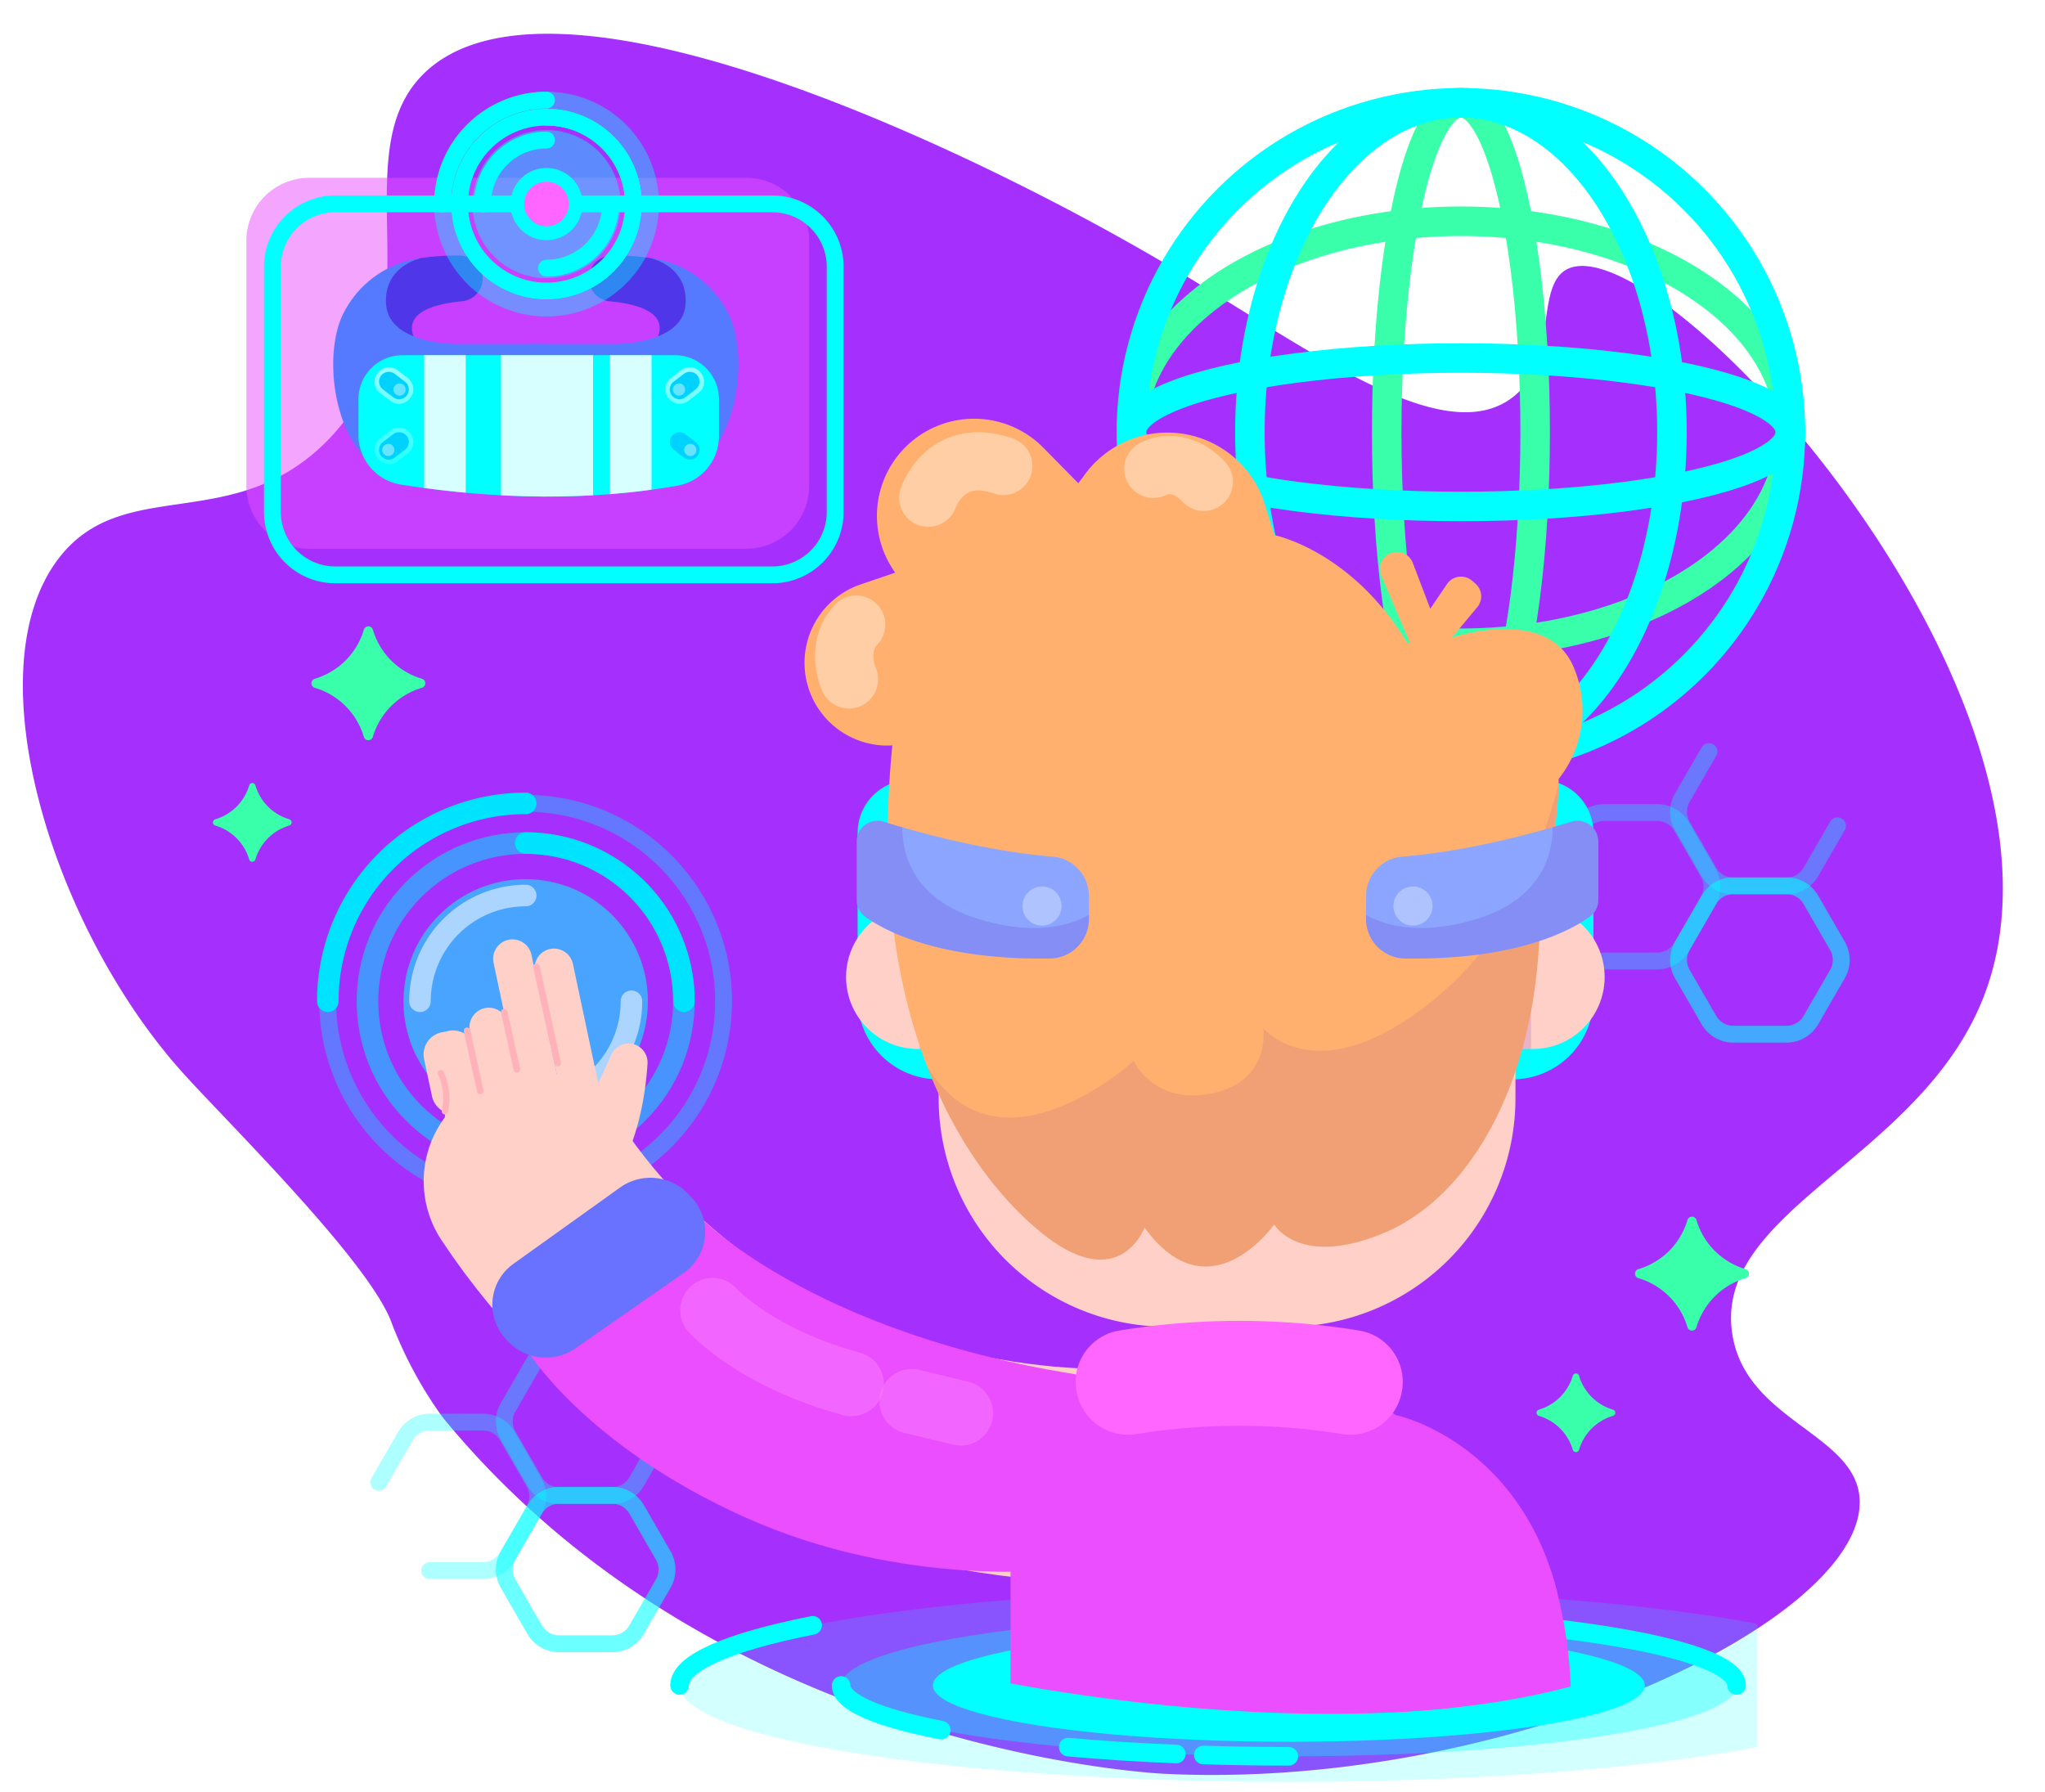 <svg xmlns="http://www.w3.org/2000/svg" xmlns:xlink="http://www.w3.org/1999/xlink" width="485" height="425" viewBox="0 0 485 425">
  <defs>
    <clipPath id="clip-path">
      <rect id="Rectángulo_412766" data-name="Rectángulo 412766" width="485" height="425" transform="translate(855 3463)" fill="#fff" stroke="#707070" stroke-width="1" opacity="0.49"/>
    </clipPath>
    <filter id="Trazado_990583" x="-3.574" y="-0.997" width="487.574" height="430.997" filterUnits="userSpaceOnUse">
      <feOffset dy="3" input="SourceAlpha"/>
      <feGaussianBlur stdDeviation="3" result="blur"/>
      <feFlood flood-opacity="0.161"/>
      <feComposite operator="in" in2="blur"/>
      <feComposite in="SourceGraphic"/>
    </filter>
    <clipPath id="clip-path-2">
      <path id="Trazado_992343" data-name="Trazado 992343" d="M760.467,175.425c-20.511,3.578-42.412,3.381-65.578-.247a11.94,11.94,0,0,1-10.1-11.79v-8.5a10.448,10.448,0,0,1,10.418-10.417h64.671a10.448,10.448,0,0,1,10.417,10.417v8.79A11.905,11.905,0,0,1,760.467,175.425Z" transform="translate(-684.788 -144.475)"/>
    </clipPath>
    <linearGradient id="linear-gradient" x1="0.5" y1="-2.44" x2="0.5" y2="3.476" gradientUnits="objectBoundingBox">
      <stop offset="0" stop-color="#fff"/>
      <stop offset="1" stop-color="#fff" stop-opacity="0"/>
    </linearGradient>
    <linearGradient id="linear-gradient-2" x1="0.5" y1="-4.091" x2="0.5" y2="1.824" xlink:href="#linear-gradient"/>
    <linearGradient id="linear-gradient-3" x1="0.5" y1="-2.44" x2="0.5" y2="3.476" xlink:href="#linear-gradient"/>
    <clipPath id="clip-path-5">
      <rect id="Rectángulo_412765" data-name="Rectángulo 412765" width="359.019" height="353.973"/>
    </clipPath>
  </defs>
  <g id="Enmascarar_grupo_1098777" data-name="Enmascarar grupo 1098777" transform="translate(-855 -3463)" clip-path="url(#clip-path)">
    <g id="Grupo_1158157" data-name="Grupo 1158157" transform="translate(-10)">
      <g transform="matrix(1, 0, 0, 1, 865, 3463)" filter="url(#Trazado_990583)">
        <path id="Trazado_990583-2" data-name="Trazado 990583" d="M530.2,253.785c27.574-69.938-75.575-182.876-98.324-173.008-8.535,3.7-1.855,23-14.184,31.2-17.069,11.359-48.759-13.075-81.588-32.429C292.465,53.816,193.5,5.633,161.494,33.51c-22.04,19.185,4.055,60.136-24.343,88.437-22.337,22.264-48.3,7.492-63.579,27.847-20.088,26.756-1.14,87.48,29.574,121.7,10.414,11.6,44.437,44.952,49.613,59.445a97.134,97.134,0,0,0,11.4,21.385c.6.855,1.212,1.612,2.061,2.619,63.816,76.272,163.612,82.582,169.892,82.885,81.976,3.958,165.837-36.5,164.782-64.919-.588-15.857-27.259-18.609-30.253-39.709C466.5,303.986,515.164,291.918,530.2,253.785Z" transform="translate(-59.85 -20.09)" fill="#a530fe"/>
      </g>
      <g id="Grupo_1158156" data-name="Grupo 1158156" transform="translate(-617.598 1939.754)">
        <g id="OBJECTS" transform="translate(1533.103 1515.246)">
          <g id="Grupo_1158124" data-name="Grupo 1158124" transform="translate(185.436 0)">
            <ellipse id="Elipse_11765" data-name="Elipse 11765" cx="17.605" cy="78.157" rx="17.605" ry="78.157" transform="translate(92.93 32.368)" fill="none" stroke="#3affaa" stroke-linecap="round" stroke-linejoin="round" stroke-miterlimit="10" stroke-width="7"/>
            <ellipse id="Elipse_11766" data-name="Elipse 11766" cx="78.157" cy="50.051" rx="78.157" ry="50.051" transform="translate(32.378 60.474)" fill="none" stroke="#3affaa" stroke-linecap="round" stroke-linejoin="round" stroke-miterlimit="10" stroke-width="7"/>
            <circle id="Elipse_11767" data-name="Elipse 11767" cx="78.157" cy="78.157" r="78.157" transform="translate(0 110.529) rotate(-45)" fill="none" stroke="aqua" stroke-linecap="round" stroke-linejoin="round" stroke-miterlimit="10" stroke-width="7"/>
            <ellipse id="Elipse_11768" data-name="Elipse 11768" cx="50.051" cy="78.157" rx="50.051" ry="78.157" transform="translate(60.483 32.368)" fill="none" stroke="aqua" stroke-linecap="round" stroke-linejoin="round" stroke-miterlimit="10" stroke-width="7"/>
            <ellipse id="Elipse_11769" data-name="Elipse 11769" cx="78.157" cy="17.605" rx="78.157" ry="17.605" transform="translate(32.378 92.92)" fill="none" stroke="aqua" stroke-linecap="round" stroke-linejoin="round" stroke-miterlimit="10" stroke-width="7"/>
          </g>
          <g id="Grupo_1158137" data-name="Grupo 1158137" transform="translate(7.926 26.787)">
            <path id="Trazado_992336" data-name="Trazado 992336" d="M759.67,163.344H656.046a14.921,14.921,0,0,1-14.921-14.921V90.27a14.92,14.92,0,0,1,14.921-14.921H759.669A14.92,14.92,0,0,1,774.59,90.27v58.153A14.92,14.92,0,0,1,759.67,163.344Z" transform="translate(-641.125 -51.958)" fill="#ea4eff" opacity="0.5"/>
            <path id="Trazado_992337" data-name="Trazado 992337" d="M769.821,173.5H666.2a14.921,14.921,0,0,1-14.921-14.921V100.422A14.92,14.92,0,0,1,666.2,85.5H769.821a14.92,14.92,0,0,1,14.921,14.921v58.153A14.92,14.92,0,0,1,769.821,173.5Z" transform="translate(-645.098 -55.931)" fill="none" stroke="aqua" stroke-linecap="round" stroke-linejoin="round" stroke-miterlimit="10" stroke-width="4"/>
            <g id="Grupo_1158134" data-name="Grupo 1158134" transform="translate(20.598 41.83)">
              <path id="Trazado_992338" data-name="Trazado 992338" d="M701.413,128.021c.91.455-4.751-4.75-.559-8.383,2.314-2.006,6.757-2.819,10.273-3.145a5.441,5.441,0,0,0,4.951-5.558h0a5.428,5.428,0,0,0-5.344-5.285,57.254,57.254,0,0,0-9.182.575c-7.343,1.108-12.994,11.317-12.016,15.788S701.134,127.881,701.413,128.021Z" transform="translate(-680.625 -105.644)" fill="#4f37e9"/>
              <g id="Grupo_1158129" data-name="Grupo 1158129">
                <path id="Trazado_992339" data-name="Trazado 992339" d="M724.117,127h-19.56s-16.316.261-17.045-9.361c-.7-9.221,8.383-11.037,8.383-11.037a24.168,24.168,0,0,0-18.722,13.552c-4.89,10.339-1.956,33.392,11.876,38s42.613-17.884,42.613-17.884Z" transform="translate(-674.967 -106.017)" fill="#567aff"/>
                <path id="Trazado_992340" data-name="Trazado 992340" d="M789.26,128.021c-.91.455,4.751-4.75.559-8.383-2.314-2.006-6.757-2.819-10.274-3.145a5.441,5.441,0,0,1-4.951-5.558h0a5.428,5.428,0,0,1,5.344-5.285,57.254,57.254,0,0,1,9.182.575c7.343,1.108,12.994,11.317,12.016,15.788S789.54,127.881,789.26,128.021Z" transform="translate(-713.954 -105.644)" fill="#4f37e9"/>
                <path id="Trazado_992341" data-name="Trazado 992341" d="M747.242,127H766.8s16.316.261,17.046-9.361c.7-9.221-8.383-11.037-8.383-11.037a24.168,24.168,0,0,1,18.722,13.552c4.89,10.339,1.956,33.392-11.876,38S739.7,140.27,739.7,140.27Z" transform="translate(-700.299 -106.017)" fill="#567aff"/>
                <path id="Trazado_992342" data-name="Trazado 992342" d="M760.467,175.425c-20.511,3.578-42.412,3.381-65.578-.247a11.94,11.94,0,0,1-10.1-11.79v-8.5a10.448,10.448,0,0,1,10.418-10.417h64.671a10.448,10.448,0,0,1,10.417,10.417v8.79A11.905,11.905,0,0,1,760.467,175.425Z" transform="translate(-678.81 -120.84)" fill="aqua"/>
                <g id="Grupo_1158128" data-name="Grupo 1158128" transform="translate(5.978 23.635)">
                  <g id="Grupo_1158125" data-name="Grupo 1158125" clip-path="url(#clip-path-2)">
                    <rect id="Rectángulo_412762" data-name="Rectángulo 412762" width="21.831" height="56.585" transform="translate(33.804 -14.531)" fill="#fff" opacity="0.84"/>
                  </g>
                  <g id="Grupo_1158126" data-name="Grupo 1158126" clip-path="url(#clip-path-2)">
                    <rect id="Rectángulo_412763" data-name="Rectángulo 412763" width="9.868" height="56.585" transform="translate(59.641 -14.531)" fill="#fff" opacity="0.84"/>
                  </g>
                  <g id="Grupo_1158127" data-name="Grupo 1158127" clip-path="url(#clip-path-2)">
                    <rect id="Rectángulo_412764" data-name="Rectángulo 412764" width="9.868" height="56.585" transform="translate(15.579 -14.531)" fill="#fff" opacity="0.84"/>
                  </g>
                </g>
              </g>
              <g id="Grupo_1158130" data-name="Grupo 1158130" transform="translate(9.796 26.495)">
                <path id="Trazado_992346" data-name="Trazado 992346" d="M694.821,157.164l-2.471-1.9a3.321,3.321,0,0,1-.608-4.642l.124-.161a3.32,3.32,0,0,1,4.642-.607l2.471,1.9a3.32,3.32,0,0,1,.607,4.642l-.124.161A3.322,3.322,0,0,1,694.821,157.164Z" transform="translate(-691.061 -149.173)" fill="url(#linear-gradient)"/>
                <path id="Trazado_992347" data-name="Trazado 992347" d="M696.169,156.98l-2.443-1.877a2.318,2.318,0,0,1-.424-3.24h0a2.318,2.318,0,0,1,3.24-.424l2.443,1.877a2.318,2.318,0,0,1,.424,3.24h0A2.317,2.317,0,0,1,696.169,156.98Z" transform="translate(-691.752 -149.874)" fill="#00d2ff"/>
                <path id="Trazado_992348" data-name="Trazado 992348" d="M701.334,156.935a1.446,1.446,0,1,1-1.446-1.446A1.446,1.446,0,0,1,701.334,156.935Z" transform="translate(-693.95 -151.645)" fill="#fff" opacity="0.4"/>
              </g>
              <g id="Grupo_1158131" data-name="Grupo 1158131" transform="translate(9.796 40.815)">
                <path id="Trazado_992349" data-name="Trazado 992349" d="M696.509,180.692l2.471-1.9a3.32,3.32,0,0,0,.607-4.642l-.124-.161a3.321,3.321,0,0,0-4.642-.608l-2.471,1.9a3.321,3.321,0,0,0-.608,4.642l.124.161A3.32,3.32,0,0,0,696.509,180.692Z" transform="translate(-691.061 -172.7)" fill="url(#linear-gradient-2)"/>
                <path id="Trazado_992350" data-name="Trazado 992350" d="M696.542,180.509l2.443-1.877a2.318,2.318,0,0,0,.424-3.24h0a2.318,2.318,0,0,0-3.24-.424l-2.443,1.877a2.318,2.318,0,0,0-.424,3.24h0A2.318,2.318,0,0,0,696.542,180.509Z" transform="translate(-691.752 -173.401)" fill="#00d2ff"/>
                <path id="Trazado_992351" data-name="Trazado 992351" d="M694.055,180.463a1.446,1.446,0,1,0,1.446-1.446A1.446,1.446,0,0,0,694.055,180.463Z" transform="translate(-692.233 -175.172)" fill="#fff" opacity="0.4"/>
              </g>
              <g id="Grupo_1158132" data-name="Grupo 1158132" transform="translate(78.745 26.495)">
                <path id="Trazado_992352" data-name="Trazado 992352" d="M809.789,157.164l2.471-1.9a3.321,3.321,0,0,0,.608-4.642l-.124-.161a3.32,3.32,0,0,0-4.642-.607l-2.471,1.9a3.321,3.321,0,0,0-.608,4.642l.124.161A3.322,3.322,0,0,0,809.789,157.164Z" transform="translate(-804.341 -149.173)" fill="url(#linear-gradient-3)"/>
                <path id="Trazado_992353" data-name="Trazado 992353" d="M809.823,156.98l2.442-1.877a2.318,2.318,0,0,0,.424-3.24h0a2.318,2.318,0,0,0-3.24-.424l-2.443,1.877a2.318,2.318,0,0,0-.424,3.24h0A2.317,2.317,0,0,0,809.823,156.98Z" transform="translate(-805.032 -149.874)" fill="#00d2ff"/>
                <path id="Trazado_992354" data-name="Trazado 992354" d="M807.336,156.935a1.446,1.446,0,1,0,1.446-1.446A1.446,1.446,0,0,0,807.336,156.935Z" transform="translate(-805.513 -151.645)" fill="#fff" opacity="0.4"/>
              </g>
              <g id="Grupo_1158133" data-name="Grupo 1158133" transform="translate(78.746 40.815)">
                <path id="Trazado_992355" data-name="Trazado 992355" d="M808.1,180.692l-2.471-1.9a3.321,3.321,0,0,1-.608-4.642l.124-.161a3.321,3.321,0,0,1,4.642-.608l2.471,1.9a3.321,3.321,0,0,1,.608,4.642l-.124.161A3.32,3.32,0,0,1,808.1,180.692Z" transform="translate(-804.342 -172.7)" fill="url(#linear-gradient-2)"/>
                <path id="Trazado_992356" data-name="Trazado 992356" d="M809.45,180.509l-2.443-1.877a2.318,2.318,0,0,1-.424-3.24h0a2.318,2.318,0,0,1,3.24-.424l2.442,1.877a2.318,2.318,0,0,1,.424,3.24h0A2.318,2.318,0,0,1,809.45,180.509Z" transform="translate(-805.033 -173.401)" fill="#00d2ff"/>
                <path id="Trazado_992357" data-name="Trazado 992357" d="M814.615,180.463a1.446,1.446,0,1,1-1.446-1.446A1.446,1.446,0,0,1,814.615,180.463Z" transform="translate(-807.231 -175.172)" fill="#fff" opacity="0.4"/>
              </g>
            </g>
            <g id="Grupo_1158136" data-name="Grupo 1158136" transform="translate(41.566 0)">
              <g id="Grupo_1158135" data-name="Grupo 1158135" transform="translate(0)">
                <circle id="Elipse_11770" data-name="Elipse 11770" cx="24.659" cy="24.659" r="24.659" transform="translate(0 48.021) rotate(-76.832)" fill="none" stroke="aqua" stroke-linecap="round" stroke-linejoin="round" stroke-miterlimit="10" stroke-width="4" opacity="0.4"/>
                <path id="Trazado_992358" data-name="Trazado 992358" d="M717.563,69.729A24.659,24.659,0,0,1,742.222,45.07" transform="translate(-712.604 -40.109)" fill="none" stroke="aqua" stroke-linecap="round" stroke-linejoin="round" stroke-miterlimit="10" stroke-width="4"/>
                <circle id="Elipse_11771" data-name="Elipse 11771" cx="20.626" cy="20.626" r="20.626" transform="translate(8.992 8.995)" fill="none" stroke="aqua" stroke-linecap="round" stroke-linejoin="round" stroke-miterlimit="10" stroke-width="4"/>
                <path id="Trazado_992359" data-name="Trazado 992359" d="M758.077,51.7A20.625,20.625,0,0,1,778.7,72.323" transform="translate(-728.459 -42.702)" fill="none" stroke="aqua" stroke-linecap="round" stroke-linejoin="round" stroke-miterlimit="10" stroke-width="4"/>
                <circle id="Elipse_11772" data-name="Elipse 11772" cx="17.562" cy="17.562" r="17.562" transform="translate(8.248 42.295) rotate(-75.676)" fill="aqua" opacity="0.44"/>
                <path id="Trazado_992360" data-name="Trazado 992360" d="M733.119,75.817A15.191,15.191,0,0,1,748.31,60.626" transform="translate(-718.692 -46.196)" fill="none" stroke="aqua" stroke-linecap="round" stroke-linejoin="round" stroke-miterlimit="10" stroke-width="4"/>
                <path id="Trazado_992361" data-name="Trazado 992361" d="M773.267,85.584a15.191,15.191,0,0,1-15.191,15.191" transform="translate(-728.458 -55.963)" fill="none" stroke="aqua" stroke-linecap="round" stroke-linejoin="round" stroke-miterlimit="10" stroke-width="4"/>
              </g>
              <path id="Trazado_992362" data-name="Trazado 992362" d="M761.134,80.078a8.564,8.564,0,1,1-8.564-8.563A8.564,8.564,0,0,1,761.134,80.078Z" transform="translate(-722.953 -50.458)" fill="aqua"/>
              <circle id="Elipse_11773" data-name="Elipse 11773" cx="5.29" cy="5.29" r="5.29" transform="matrix(0.249, -0.969, 0.969, 0.249, 23.164, 33.411)" fill="#ff65ff"/>
            </g>
          </g>
          <g id="Grupo_1158140" data-name="Grupo 1158140" transform="translate(39.33 186.283)">
            <g id="Grupo_1158138" data-name="Grupo 1158138" transform="translate(0 144.588)">
              <path id="Trazado_992363" data-name="Trazado 992363" d="M43.8,616.466H56.445a6.654,6.654,0,0,0,5.763-3.328l6.32-10.947a6.657,6.657,0,0,0,0-6.656l-6.32-10.947a6.655,6.655,0,0,0-5.763-3.328H43.8a6.656,6.656,0,0,0-5.764,3.328l-6.32,10.947" transform="translate(-31.72 -566.808)" fill="none" stroke="aqua" stroke-linecap="round" stroke-linejoin="round" stroke-miterlimit="10" stroke-width="4" opacity="0.32"/>
              <path id="Trazado_992364" data-name="Trazado 992364" d="M106.237,609.784H93.6a6.654,6.654,0,0,0-5.763,3.328l-6.32,10.947a6.657,6.657,0,0,0,0,6.656l6.32,10.947a6.655,6.655,0,0,0,5.763,3.328h12.641A6.656,6.656,0,0,0,112,641.662l6.32-10.947a6.657,6.657,0,0,0,0-6.656L112,613.112A6.655,6.655,0,0,0,106.237,609.784Z" transform="translate(-50.857 -577.971)" fill="none" stroke="aqua" stroke-linecap="round" stroke-linejoin="round" stroke-miterlimit="10" stroke-width="4" opacity="0.58"/>
              <path id="Trazado_992365" data-name="Trazado 992365" d="M87.833,557.516l-6.32,10.947a6.657,6.657,0,0,0,0,6.656l6.32,10.947a6.655,6.655,0,0,0,5.763,3.328h12.641A6.656,6.656,0,0,0,112,586.066l6.32-10.947" transform="translate(-50.857 -557.516)" fill="none" stroke="aqua" stroke-linecap="round" stroke-linejoin="round" stroke-miterlimit="10" stroke-width="4" opacity="0.35"/>
            </g>
            <g id="Grupo_1158139" data-name="Grupo 1158139" transform="translate(278.485 0)">
              <path id="Trazado_992366" data-name="Trazado 992366" d="M869.343,95.912h12.641a6.654,6.654,0,0,0,5.763-3.328l6.32-10.947a6.657,6.657,0,0,0,0-6.656l-6.32-10.947a6.655,6.655,0,0,0-5.763-3.328H869.343a6.654,6.654,0,0,0-5.763,3.328l-6.321,10.947" transform="translate(-857.259 -46.256)" fill="none" stroke="aqua" stroke-linecap="round" stroke-linejoin="round" stroke-miterlimit="10" stroke-width="4" opacity="0.32"/>
              <path id="Trazado_992367" data-name="Trazado 992367" d="M931.776,89.231H919.135a6.656,6.656,0,0,0-5.764,3.328l-6.32,10.947a6.656,6.656,0,0,0,0,6.656l6.32,10.947a6.656,6.656,0,0,0,5.764,3.328h12.641a6.655,6.655,0,0,0,5.763-3.328l6.32-10.947a6.657,6.657,0,0,0,0-6.656l-6.32-10.947A6.654,6.654,0,0,0,931.776,89.231Z" transform="translate(-876.396 -57.418)" fill="none" stroke="aqua" stroke-linecap="round" stroke-linejoin="round" stroke-miterlimit="10" stroke-width="4" opacity="0.58"/>
              <path id="Trazado_992368" data-name="Trazado 992368" d="M913.371,36.964l-6.32,10.947a6.656,6.656,0,0,0,0,6.656l6.32,10.947a6.656,6.656,0,0,0,5.764,3.328h12.641a6.655,6.655,0,0,0,5.763-3.328l6.321-10.948" transform="translate(-876.396 -36.964)" fill="none" stroke="aqua" stroke-linecap="round" stroke-linejoin="round" stroke-miterlimit="10" stroke-width="4" opacity="0.35"/>
            </g>
          </g>
          <g id="Grupo_1158153" data-name="Grupo 1158153" transform="translate(7.241 78.027)">
            <g id="Grupo_1158152" data-name="Grupo 1158152" clip-path="url(#clip-path-5)">
              <g id="Grupo_1158141" data-name="Grupo 1158141" transform="translate(103.421 306.894)">
                <ellipse id="Elipse_11774" data-name="Elipse 11774" cx="144.498" cy="22.864" rx="144.498" ry="22.864" fill="aqua" opacity="0.17"/>
                <path id="Trazado_992369" data-name="Trazado 992369" d="M809.916,653.71c0-5.4,11.813-10.355,31.569-14.266" transform="translate(-809.916 -630.846)" fill="none" stroke="aqua" stroke-linecap="round" stroke-linejoin="round" stroke-miterlimit="10" stroke-width="4.415"/>
                <ellipse id="Elipse_11775" data-name="Elipse 11775" cx="106.182" cy="16.801" rx="106.182" ry="16.801" transform="translate(38.316 6.063)" fill="aqua" opacity="0.37"/>
                <path id="Trazado_992370" data-name="Trazado 992370" d="M896.617,673.473c-14.849-2.89-23.749-6.576-23.749-10.591" transform="translate(-834.552 -640.018)" fill="none" stroke="aqua" stroke-linecap="round" stroke-linejoin="round" stroke-miterlimit="10" stroke-width="4.415"/>
                <path id="Trazado_992371" data-name="Trazado 992371" d="M987,688.55c-9.07-.371-17.669-.928-25.628-1.642" transform="translate(-869.188 -649.421)" fill="none" stroke="aqua" stroke-linecap="round" stroke-linejoin="round" stroke-miterlimit="10" stroke-width="4.415"/>
                <path id="Trazado_992372" data-name="Trazado 992372" d="M1034.277,690.288c-6.937,0-13.72-.105-20.287-.306" transform="translate(-889.779 -650.624)" fill="none" stroke="aqua" stroke-linecap="round" stroke-linejoin="round" stroke-miterlimit="10" stroke-width="4.415"/>
                <path id="Trazado_992373" data-name="Trazado 992373" d="M1047.32,635.279c58.643,0,106.182,7.522,106.182,16.8" transform="translate(-902.822 -629.216)" fill="none" stroke="aqua" stroke-linecap="round" stroke-linejoin="round" stroke-miterlimit="10" stroke-width="4.415"/>
                <ellipse id="Elipse_11776" data-name="Elipse 11776" cx="84.426" cy="13.359" rx="84.426" ry="13.359" transform="translate(60.072 9.505)" fill="aqua"/>
                <path id="Trazado_992374" data-name="Trazado 992374" d="M1024.78,690.312" transform="translate(-894.001 -650.753)" fill="none" stroke="aqua" stroke-linecap="round" stroke-linejoin="round" stroke-miterlimit="10" stroke-width="4.415"/>
              </g>
              <g id="Grupo_1158151" data-name="Grupo 1158151" transform="translate(13.858 29.295)">
                <g id="Grupo_1158142" data-name="Grupo 1158142" transform="translate(0 85.103)">
                  <circle id="Elipse_11777" data-name="Elipse 11777" cx="46.937" cy="46.937" r="46.937" transform="translate(0.831 94.019) rotate(-83.114)" fill="none" stroke="#00e3ff" stroke-linecap="round" stroke-linejoin="round" stroke-miterlimit="10" stroke-width="4" opacity="0.4"/>
                  <path id="Trazado_992375" data-name="Trazado 992375" d="M672.853,366.067A46.937,46.937,0,0,1,719.79,319.13" transform="translate(-666.715 -312.997)" fill="none" stroke="#00e3ff" stroke-linecap="round" stroke-linejoin="round" stroke-miterlimit="10" stroke-width="5.11"/>
                  <circle id="Elipse_11778" data-name="Elipse 11778" cx="37.527" cy="37.527" r="37.527" transform="translate(0 53.071) rotate(-45)" fill="none" stroke="#00e3ff" stroke-linecap="round" stroke-linejoin="round" stroke-miterlimit="10" stroke-width="5.11" opacity="0.56"/>
                  <path id="Trazado_992376" data-name="Trazado 992376" d="M749.968,334.59a37.527,37.527,0,0,1,37.527,37.527" transform="translate(-696.893 -319.048)" fill="none" stroke="#00e3ff" stroke-linecap="round" stroke-linejoin="round" stroke-miterlimit="10" stroke-width="5.11"/>
                  <circle id="Elipse_11779" data-name="Elipse 11779" cx="28.992" cy="28.992" r="28.992" transform="matrix(0.098, -0.995, 0.995, 0.098, 21.376, 79.097)" fill="aqua" opacity="0.56"/>
                  <path id="Trazado_992377" data-name="Trazado 992377" d="M708.767,380.122a25.077,25.077,0,0,1,25.077-25.077" transform="translate(-680.769 -327.052)" fill="none" stroke="#fff" stroke-linecap="round" stroke-linejoin="round" stroke-miterlimit="10" stroke-width="5.11" opacity="0.54"/>
                  <path id="Trazado_992378" data-name="Trazado 992378" d="M775.045,396.245a25.077,25.077,0,0,1-25.077,25.077" transform="translate(-696.893 -343.176)" fill="none" stroke="#fff" stroke-linecap="round" stroke-linejoin="round" stroke-miterlimit="10" stroke-width="5.11" opacity="0.54"/>
                </g>
                <g id="Grupo_1158150" data-name="Grupo 1158150" transform="translate(28.862)">
                  <path id="Trazado_992379" data-name="Trazado 992379" d="M898.512,381.021h136.074A19.223,19.223,0,0,0,1053.81,361.8v-39.26A12.534,12.534,0,0,0,1041.276,310H891.823a12.534,12.534,0,0,0-12.534,12.534V361.8A19.224,19.224,0,0,0,898.512,381.021Z" transform="translate(-776.363 -224.323)" fill="aqua"/>
                  <g id="Grupo_1158146" data-name="Grupo 1158146">
                    <path id="Trazado_992380" data-name="Trazado 992380" d="M1127.983,621.676a110.61,110.61,0,0,0-3.7-24.288c-9.884-35.142-40.055-41.345-40.267-40.268-2.773,14.05-.971,44.251,1.492,70.708C1100.022,627.125,1114.593,625.279,1127.983,621.676Z" transform="translate(-855.935 -320.986)" fill="#ea4eff"/>
                    <g id="Grupo_1158144" data-name="Grupo 1158144" transform="translate(0 123.494)">
                      <path id="Trazado_992381" data-name="Trazado 992381" d="M888.2,536.14s-87.7,3.629-136.363-69.8" transform="translate(-726.488 -408.997)" fill="none" stroke="#ffd0c7" stroke-linecap="round" stroke-linejoin="round" stroke-miterlimit="10" stroke-width="50.656"/>
                      <g id="Grupo_1158143" data-name="Grupo 1158143">
                        <path id="Trazado_992382" data-name="Trazado 992382" d="M719.192,422.5a39.135,39.135,0,0,0-.688,6.787c-.177,7.556,1.343,19.858,11.442,28.639,5.648,4.912,27.561-11.7,27.561-11.7s7.689-8.357,9.029-28.726a4.5,4.5,0,0,0-3.854-4.745h0a4.485,4.485,0,0,0-4.7,2.573l-5.247,11.449s-15.641-13.9-16.234-13.649S719.192,422.5,719.192,422.5Z" transform="translate(-713.437 -388.011)" fill="#ffd0c7"/>
                        <path id="Trazado_992383" data-name="Trazado 992383" d="M766.449,419.933h0A4.591,4.591,0,0,1,761,416.4l-7.454-35.133a4.591,4.591,0,0,1,3.538-5.444h0a4.591,4.591,0,0,1,5.444,3.538l7.454,35.133A4.59,4.59,0,0,1,766.449,419.933Z" transform="translate(-727.118 -373.534)" fill="#ffd0c7"/>
                        <path id="Trazado_992384" data-name="Trazado 992384" d="M750.266,416.346h0a4.591,4.591,0,0,1-5.444-3.538l-7.454-35.133a4.591,4.591,0,0,1,3.538-5.444h0a4.591,4.591,0,0,1,5.444,3.538L753.8,410.9A4.591,4.591,0,0,1,750.266,416.346Z" transform="translate(-720.784 -372.13)" fill="#ffd0c7"/>
                        <path id="Trazado_992385" data-name="Trazado 992385" d="M735.773,418.094h0a4.591,4.591,0,0,1-5.444-3.538l-2.174-10.248a4.591,4.591,0,0,1,3.538-5.444h0a4.591,4.591,0,0,1,5.444,3.538l2.174,10.247A4.591,4.591,0,0,1,735.773,418.094Z" transform="translate(-717.179 -382.553)" fill="#ffd0c7"/>
                        <path id="Trazado_992386" data-name="Trazado 992386" d="M720.145,426.966l-1.66.352a5.323,5.323,0,0,1-6.311-4.1L710.3,414.4a5.322,5.322,0,0,1,4.1-6.311l1.66-.352a5.323,5.323,0,0,1,6.311,4.1l1.87,8.816A5.322,5.322,0,0,1,720.145,426.966Z" transform="translate(-710.187 -386.018)" fill="#ffd0c7"/>
                        <path id="Trazado_992387" data-name="Trazado 992387" d="M716.893,424.273a13.977,13.977,0,0,1,.957,9.053" transform="translate(-712.811 -392.536)" fill="none" stroke="#ffb2b9" stroke-linecap="round" stroke-linejoin="round" stroke-miterlimit="10" stroke-width="1.461"/>
                        <line id="Línea_635" data-name="Línea 635" x2="5.029" y2="22.842" transform="translate(26.76 6.507)" fill="none" stroke="#ffb2b9" stroke-linecap="round" stroke-linejoin="round" stroke-miterlimit="10" stroke-width="1.567"/>
                        <line id="Línea_636" data-name="Línea 636" x2="2.984" y2="13.549" transform="translate(19.122 17.262)" fill="none" stroke="#ffb2b9" stroke-linecap="round" stroke-linejoin="round" stroke-miterlimit="10" stroke-width="1.567"/>
                        <line id="Línea_637" data-name="Línea 637" x2="3.139" y2="14.257" transform="translate(10.296 21.68)" fill="none" stroke="#ffb2b9" stroke-linecap="round" stroke-linejoin="round" stroke-miterlimit="10" stroke-width="1.567"/>
                      </g>
                      <path id="Trazado_992388" data-name="Trazado 992388" d="M882.005,565.993s-37.178,4.738-75.168-12.38-51.513-39.5-51.513-39.5l41.585-31.075s28.953,29.5,97.639,38.012Z" transform="translate(-730.739 -416.588)" fill="#ea4eff"/>
                      <path id="Trazado_992389" data-name="Trazado 992389" d="M822.764,516.656s10.064,11.286,32.944,17.458" transform="translate(-754.243 -428.689)" fill="none" stroke="#ff89ff" stroke-linecap="round" stroke-linejoin="round" stroke-miterlimit="10" stroke-width="15.35" opacity="0.4"/>
                      <line id="Línea_638" data-name="Línea 638" x2="11.621" y2="2.808" transform="translate(115.768 109.581)" fill="none" stroke="#ff89ff" stroke-linecap="round" stroke-linejoin="round" stroke-miterlimit="10" stroke-width="15.35" opacity="0.4"/>
                      <path id="Trazado_992390" data-name="Trazado 992390" d="M752.994,509.016l-.423-.5a11.9,11.9,0,0,1,2.229-17.4l25.265-18.082a12.388,12.388,0,0,1,16.051,1.421l.741.764a11.908,11.908,0,0,1-1.778,18.129L769.5,511.166A12.381,12.381,0,0,1,752.994,509.016Z" transform="translate(-733.463 -414.184)" fill="#6971ff"/>
                      <path id="Trazado_992391" data-name="Trazado 992391" d="M778.814,455.313" transform="translate(-737.043 -404.683)" fill="#ffd0c7"/>
                    </g>
                    <path id="Trazado_992392" data-name="Trazado 992392" d="M1043.556,619.443v-38.3a42.8,42.8,0,0,0-42.795-42.795h-19.09a42.8,42.8,0,0,0-42.795,42.795v32.5C955.168,616.671,1000.876,623.944,1043.556,619.443Z" transform="translate(-799.682 -313.685)" fill="#ea4eff"/>
                    <path id="Trazado_992393" data-name="Trazado 992393" d="M1013.5,523.7h0a18.986,18.986,0,0,1-18.986-18.986V486.232a18.986,18.986,0,0,1,18.986-18.986h0a18.986,18.986,0,0,1,18.986,18.986v18.479A18.986,18.986,0,0,1,1013.5,523.7Z" transform="translate(-821.457 -285.859)" fill="#ffd0c7"/>
                    <path id="Trazado_992394" data-name="Trazado 992394" d="M905.764,392.9h-13.9A17.061,17.061,0,0,1,874.8,375.842h0a17.061,17.061,0,0,1,17.061-17.061h13.9a17.06,17.06,0,0,1,17.061,17.061h0A17.061,17.061,0,0,1,905.764,392.9Z" transform="translate(-774.607 -243.412)" fill="#ffd0c7"/>
                    <path id="Trazado_992395" data-name="Trazado 992395" d="M916.981,358.78H903.466V392.9h13.515a17.061,17.061,0,0,0,17.061-17.061h0A17.061,17.061,0,0,0,916.981,358.78Z" transform="translate(-785.825 -243.411)" fill="#5b00b6" opacity="0.14"/>
                    <path id="Trazado_992396" data-name="Trazado 992396" d="M1108.531,358.78h13.9a17.06,17.06,0,0,1,17.061,17.061h0a17.061,17.061,0,0,1-17.061,17.061h-13.9a17.061,17.061,0,0,1-17.061-17.061h0A17.061,17.061,0,0,1,1108.531,358.78Z" transform="translate(-859.398 -243.411)" fill="#ffd0c7"/>
                    <path id="Trazado_992397" data-name="Trazado 992397" d="M1108.531,392.9h13.515V358.781h-13.515a17.06,17.06,0,0,0-17.061,17.061h0A17.061,17.061,0,0,0,1108.531,392.9Z" transform="translate(-859.398 -243.412)" fill="#5b00b6" opacity="0.14"/>
                    <path id="Trazado_992398" data-name="Trazado 992398" d="M993.618,415.645H964.924a54.212,54.212,0,0,1-54.053-54.053V302.6a54.212,54.212,0,0,1,54.053-54.053h28.694A54.212,54.212,0,0,1,1047.67,302.6v58.991A54.211,54.211,0,0,1,993.618,415.645Z" transform="translate(-788.723 -200.273)" fill="#ffd0c7"/>
                    <g id="Grupo_1158145" data-name="Grupo 1158145" transform="translate(185.697 132.301)" opacity="0.07">
                      <path id="Trazado_992399" data-name="Trazado 992399" d="M1016.88,386.6c-.523,0-1.058,0-1.6.01A11.217,11.217,0,0,0,1016.88,386.6Z" transform="translate(-1015.279 -386.599)" fill="#5b00b6"/>
                    </g>
                    <path id="Trazado_992400" data-name="Trazado 992400" d="M882.382,387.389" transform="translate(-777.574 -254.607)" fill="none" stroke="#5b00b6" stroke-linecap="round" stroke-linejoin="round" stroke-miterlimit="10" stroke-width="7.205"/>
                    <path id="Trazado_992401" data-name="Trazado 992401" d="M970.064,196.857l-2.278-7.312a24.228,24.228,0,0,0-42.568-7.259l-1.679,2.256-8.289-8.424a23.044,23.044,0,0,0-28.06-3.73h0a23.044,23.044,0,0,0-7.729,32.383l.633.981-8.185,2.79a19.635,19.635,0,0,0-10.963,27.874h0a19.64,19.64,0,0,0,25.255,8.66A391.9,391.9,0,0,1,934.34,227.6a10.147,10.147,0,0,0,7.33,6.886c12.316,3.079,46.867-9.921,46.867-9.921s-6.842,7.184-3.421,10.947,19.157-8.21,19.157-8.21C990.929,200.962,970.064,196.857,970.064,196.857Z" transform="translate(-768.268 -169.235)" fill="#ffb06e"/>
                    <path id="Trazado_992402" data-name="Trazado 992402" d="M892.269,265.727c3.148-30,76.508-32.946,105.062-27.089a167.223,167.223,0,0,1,17.62,4.245l-6.839-16.107a4.02,4.02,0,1,1,7.457-3l4.137,10.86,3.973-5.855a4.02,4.02,0,0,1,5.942-.795l.758.649a4.021,4.021,0,0,1,.472,5.626l-6.014,7.217s23.262-7.868,29.078,7.526a26.068,26.068,0,0,1-3.763,26c0,9.338-1.93,18.98-4.143,26.977-.054,4.729-.287,9.835-.722,15.365-2.562,32.58-17.205,57.473-36.973,65.526s-25.625-2.2-25.625-2.2-15.375,21.964-30.749.732c0,0-5.857,16.107-24.161,1.464S885.314,331.985,892.269,265.727Z" transform="translate(-780.964 -189.564)" fill="#ffb06e"/>
                    <path id="Trazado_992403" data-name="Trazado 992403" d="M906.838,194.454s4.1-12.315,17.789-7.526" transform="translate(-787.144 -175.726)" fill="none" stroke="#fff" stroke-linecap="round" stroke-linejoin="round" stroke-miterlimit="10" stroke-width="13.815" opacity="0.38"/>
                    <path id="Trazado_992404" data-name="Trazado 992404" d="M875.208,262.463s-3.421-7.526,1.71-13" transform="translate(-774.329 -200.631)" fill="none" stroke="#fff" stroke-linecap="round" stroke-linejoin="round" stroke-miterlimit="10" stroke-width="13.815" opacity="0.38"/>
                    <path id="Trazado_992405" data-name="Trazado 992405" d="M994.516,188.185s5.816-3.421,11.974,3.079" transform="translate(-821.456 -176.299)" fill="none" stroke="#fff" stroke-linecap="round" stroke-linejoin="round" stroke-miterlimit="10" stroke-width="13.815" opacity="0.38"/>
                    <path id="Trazado_992406" data-name="Trazado 992406" d="M1056.9,541.729" transform="translate(-845.87 -315.007)" fill="#4f37e9"/>
                  </g>
                  <g id="Grupo_1158147" data-name="Grupo 1158147" transform="translate(119.356 86.758)" opacity="0.09">
                    <path id="Trazado_992407" data-name="Trazado 992407" d="M906.284,378.482c16.928,28.311,49.055-1.161,49.055-1.161s4.759,10.616,18.669,7.687,12.08-15.375,12.08-15.375,13.91,16.839,43.562-9.518c14.052-12.49,22.014-31.471,26.431-48.341a106.451,106.451,0,0,1-4.11,25.654c-.054,4.729-.287,9.835-.723,15.365-2.562,32.58-17.2,57.473-36.973,65.526s-25.625-2.2-25.625-2.2-15.375,21.964-30.75.732c0,0-5.857,16.107-24.161,1.464C924.493,410.921,913.753,398,906.284,378.482Z" transform="translate(-906.284 -311.774)" fill="#5b00b6"/>
                  </g>
                  <path id="Trazado_992408" data-name="Trazado 992408" d="M978.7,547.638a152.64,152.64,0,0,1,48.666,0,12.365,12.365,0,0,0,14.065-9.262c.019-.081.039-.161.058-.242a12.357,12.357,0,0,0-10.1-15.062,177.525,177.525,0,0,0-56.707,0,12.357,12.357,0,0,0-10.1,15.062c.02.081.039.161.058.242A12.367,12.367,0,0,0,978.7,547.638Z" transform="translate(-809.604 -306.814)" fill="#ff65ff"/>
                  <g id="Grupo_1158148" data-name="Grupo 1158148" transform="translate(223.504 95.363)">
                    <path id="Trazado_992409" data-name="Trazado 992409" d="M1086.643,358.59c26.5.355,39.3-6.647,43.84-9.943a4.9,4.9,0,0,0,2-3.974V330.859a4.934,4.934,0,0,0-6.384-4.724c-8.568,2.648-24.523,7.014-40.156,8.284a9.359,9.359,0,0,0-8.539,9.294c-.015,1.87-.018,3.741-.009,5.538A9.384,9.384,0,0,0,1086.643,358.59Z" transform="translate(-1077.394 -325.912)" fill="#8ca5ff"/>
                    <path id="Trazado_992410" data-name="Trazado 992410" d="M1088.08,356.155a4.637,4.637,0,1,0,4.637-4.637A4.637,4.637,0,0,0,1088.08,356.155Z" transform="translate(-1081.576 -335.932)" fill="#aec3ff"/>
                    <path id="Trazado_992411" data-name="Trazado 992411" d="M1086.645,358.59a9.385,9.385,0,0,1-9.245-9.34c0-.331,0-.673,0-1.008,4.7,2.607,13.143,4.979,26.293.932,15.678-4.824,17.974-15.722,17.971-21.718,1.629-.469,3.131-.917,4.443-1.322a4.934,4.934,0,0,1,6.384,4.724v13.814a4.9,4.9,0,0,1-2,3.974C1125.946,351.944,1113.152,358.946,1086.645,358.59Z" transform="translate(-1077.396 -325.912)" fill="#5b00b6" opacity="0.14"/>
                  </g>
                  <g id="Grupo_1158149" data-name="Grupo 1158149" transform="translate(102.702 95.363)">
                    <path id="Trazado_992412" data-name="Trazado 992412" d="M924.766,358.59c-26.5.355-39.3-6.647-43.84-9.943a4.9,4.9,0,0,1-2-3.974V330.859a4.934,4.934,0,0,1,6.384-4.724c8.567,2.648,24.523,7.014,40.156,8.284A9.359,9.359,0,0,1,934,343.712c.015,1.87.018,3.741.009,5.538A9.385,9.385,0,0,1,924.766,358.59Z" transform="translate(-878.922 -325.912)" fill="#8ca5ff"/>
                    <path id="Trazado_992413" data-name="Trazado 992413" d="M952.8,356.155a4.637,4.637,0,1,1-4.637-4.637A4.637,4.637,0,0,1,952.8,356.155Z" transform="translate(-904.203 -335.932)" fill="#aec3ff"/>
                    <path id="Trazado_992414" data-name="Trazado 992414" d="M924.766,358.59a9.385,9.385,0,0,0,9.245-9.34c0-.331,0-.673,0-1.008-4.7,2.607-13.143,4.979-26.293.932-15.678-4.824-17.974-15.722-17.97-21.718-1.629-.469-3.132-.917-4.443-1.322a4.934,4.934,0,0,0-6.384,4.724v13.814a4.9,4.9,0,0,0,2,3.974C885.465,351.944,898.263,358.946,924.766,358.59Z" transform="translate(-878.922 -325.912)" fill="#5b00b6" opacity="0.14"/>
                  </g>
                </g>
              </g>
            </g>
          </g>
          <g id="Grupo_1158154" data-name="Grupo 1158154" transform="translate(0 156.565)">
            <path id="Trazado_992415" data-name="Trazado 992415" d="M114.035,129.937h0a17.222,17.222,0,0,0,11.639,11.639h0a1.114,1.114,0,0,1,0,2.136h0a17.223,17.223,0,0,0-11.639,11.639h0a1.114,1.114,0,0,1-2.136,0h0a17.222,17.222,0,0,0-11.639-11.639h0a1.113,1.113,0,0,1,0-2.136h0A17.223,17.223,0,0,0,111.9,129.937h0A1.114,1.114,0,0,1,114.035,129.937Z" transform="translate(-76.114 -129.139)" fill="#3affaa"/>
            <path id="Trazado_992416" data-name="Trazado 992416" d="M71.17,190.772h0a11.9,11.9,0,0,0,8.041,8.04h0a.769.769,0,0,1,0,1.475h0a11.9,11.9,0,0,0-8.041,8.041h0a.769.769,0,0,1-1.475,0h0a11.9,11.9,0,0,0-8.04-8.041h0a.769.769,0,0,1,0-1.475h0a11.9,11.9,0,0,0,8.04-8.04h0A.769.769,0,0,1,71.17,190.772Z" transform="translate(-61.103 -153.043)" fill="#3affaa"/>
          </g>
          <g id="Grupo_1158155" data-name="Grupo 1158155" transform="translate(313.914 296.594)">
            <path id="Trazado_992417" data-name="Trazado 992417" d="M1196.78,481h0a17.223,17.223,0,0,0,11.64,11.639h0a1.114,1.114,0,0,1,0,2.136h0a17.223,17.223,0,0,0-11.64,11.639h0a1.114,1.114,0,0,1-2.136,0h0A17.223,17.223,0,0,0,1183,494.773h0a1.113,1.113,0,0,1,0-2.136h0A17.223,17.223,0,0,0,1194.644,481h0A1.114,1.114,0,0,1,1196.78,481Z" transform="translate(-1158.86 -480.2)" fill="#3affaa"/>
            <path id="Trazado_992418" data-name="Trazado 992418" d="M1153.917,541.832h0a11.9,11.9,0,0,0,8.041,8.04h0a.769.769,0,0,1,0,1.475h0a11.9,11.9,0,0,0-8.041,8.041h0a.769.769,0,0,1-1.475,0h0a11.9,11.9,0,0,0-8.04-8.041h0a.769.769,0,0,1,0-1.475h0a11.9,11.9,0,0,0,8.04-8.04h0A.769.769,0,0,1,1153.917,541.832Z" transform="translate(-1143.85 -504.103)" fill="#3affaa"/>
          </g>
        </g>
      </g>
    </g>
  </g>
</svg>
